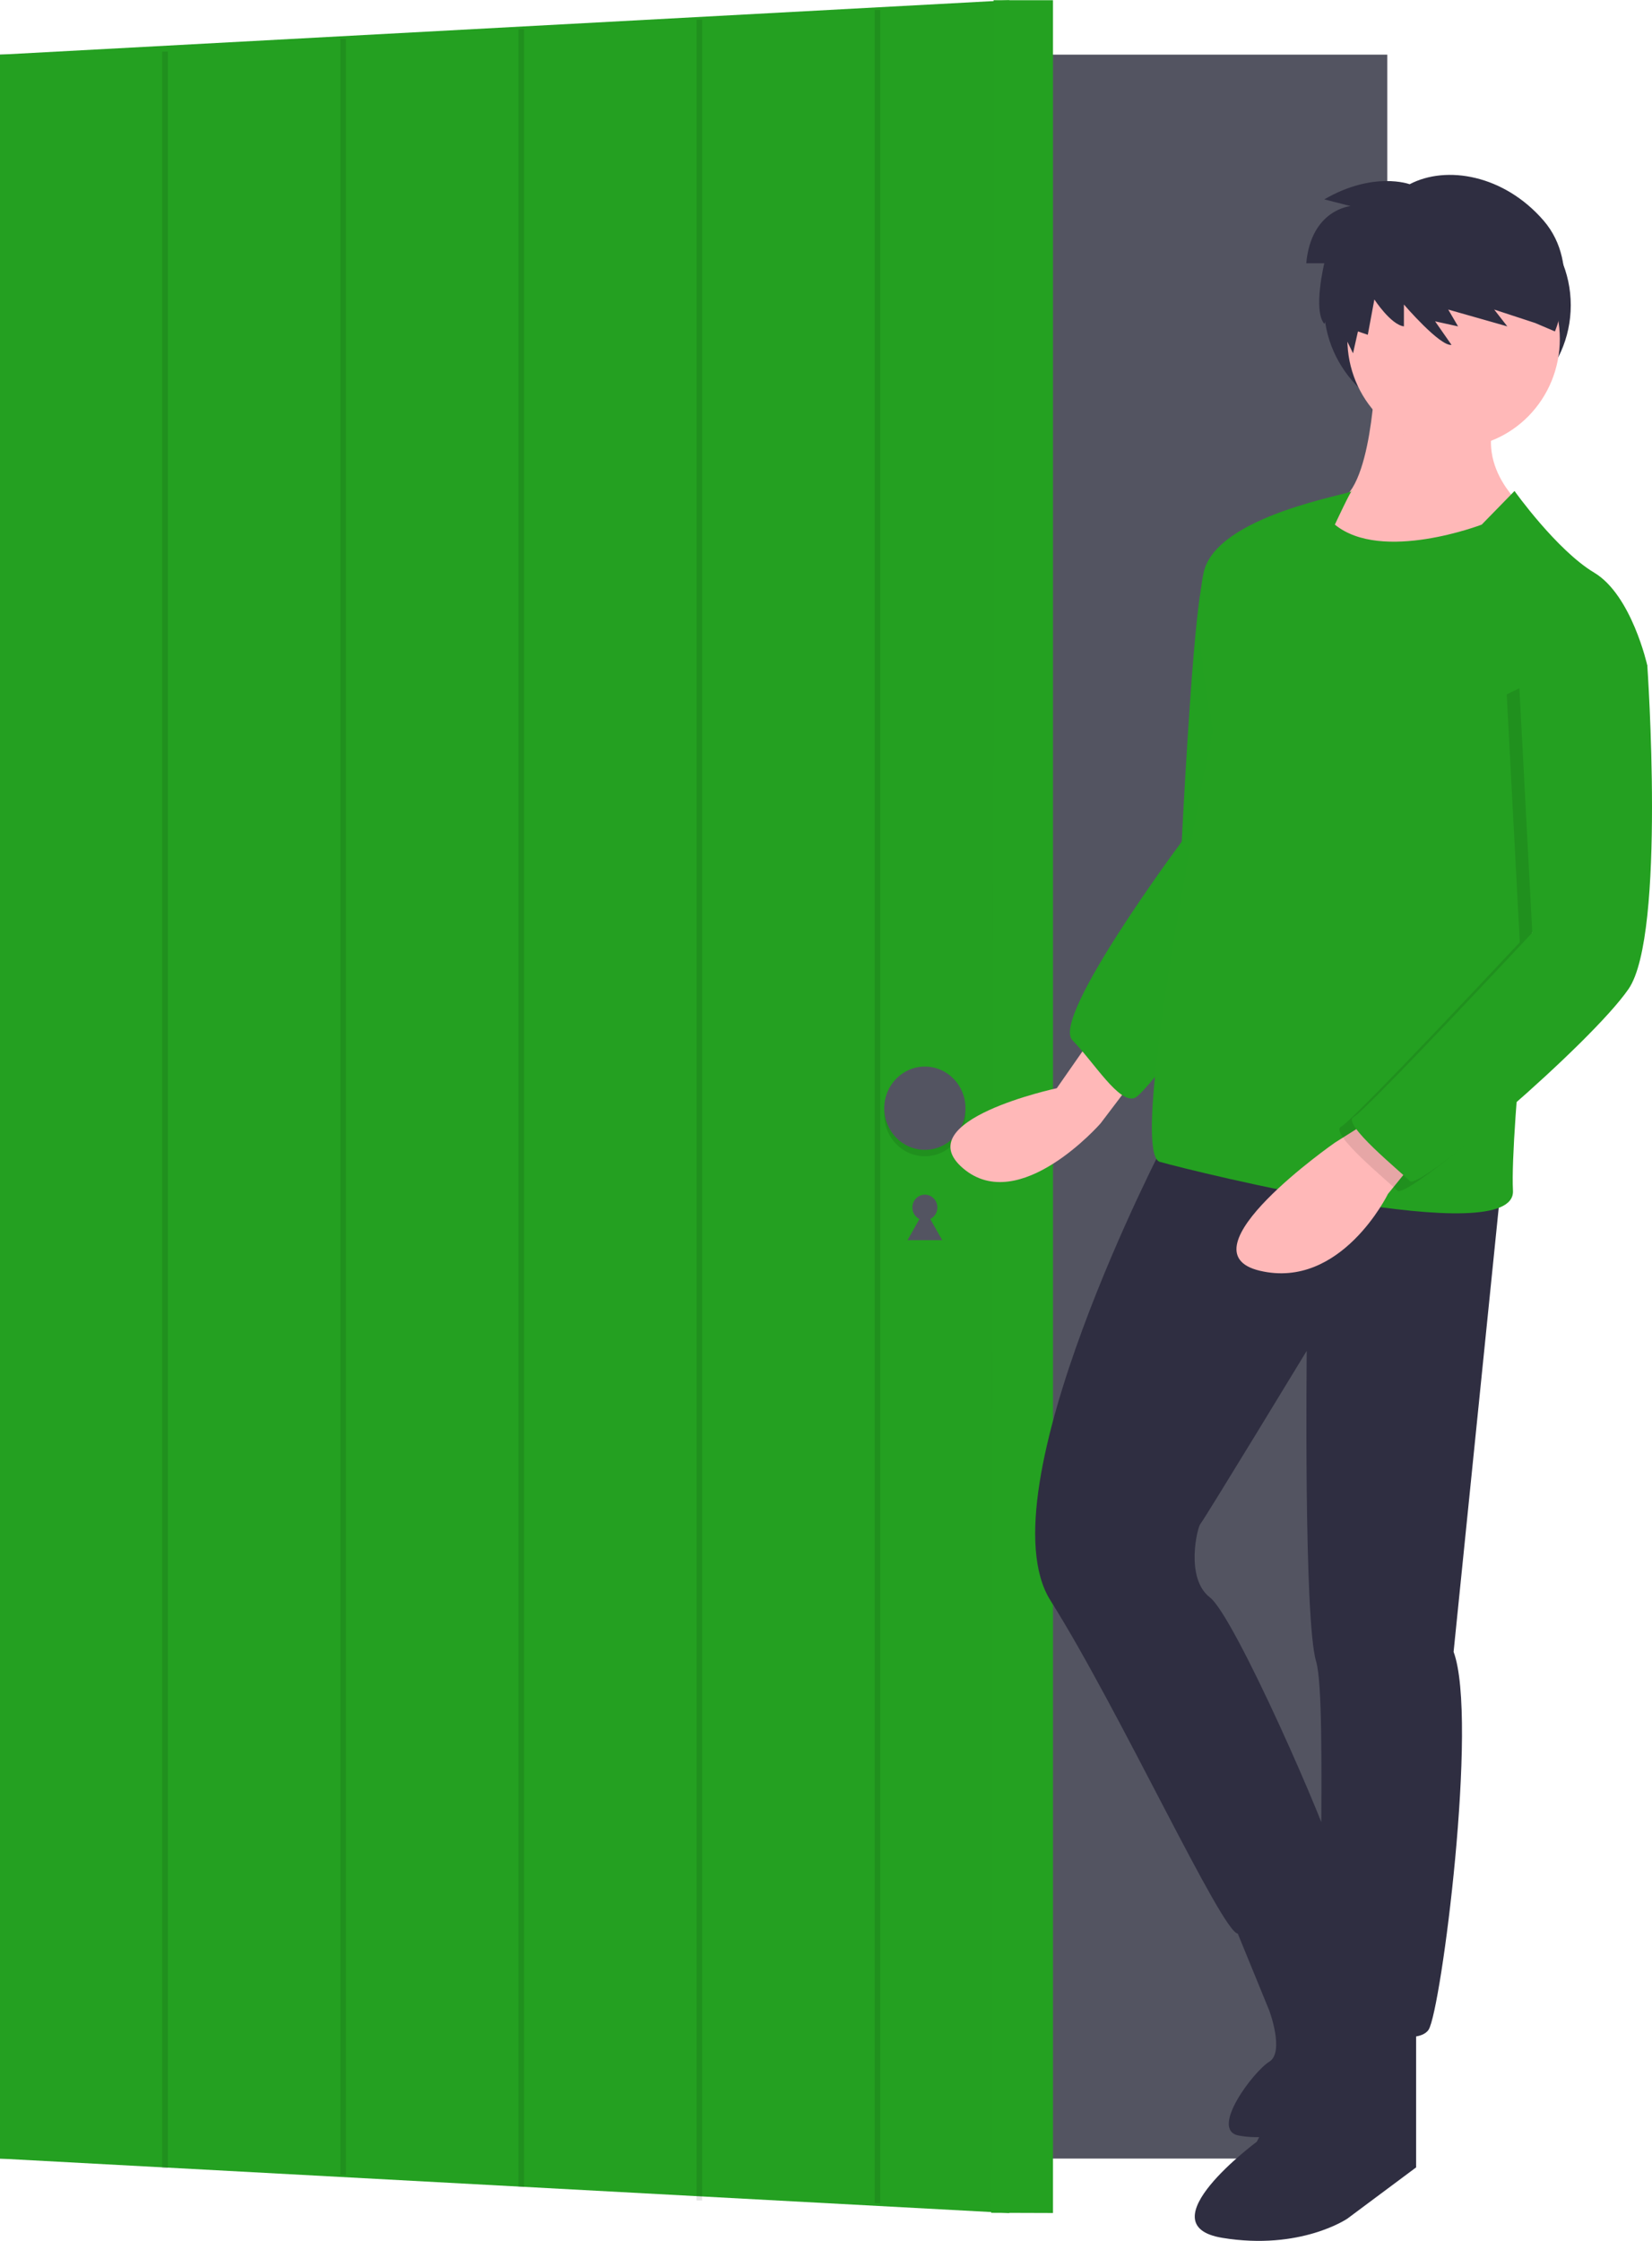 <svg width="590" height="800" viewBox="0 0 590 800" fill="none" xmlns="http://www.w3.org/2000/svg">
<g clip-path="url(#clip0)">
<path d="M495.463 19.508H0V770.614H495.463V19.508Z" fill="#535461"/>
<path d="M360.438 790.054L0 770.619V19.513L360.438 0.078V790.054Z" fill="#24A021"/>
<path d="M330.308 435.646C332.774 435.646 334.772 433.598 334.772 431.073C334.772 428.547 332.774 426.5 330.308 426.5C327.843 426.5 325.845 428.547 325.845 431.073C325.845 433.598 327.843 435.646 330.308 435.646Z" fill="#535461"/>
<path d="M330.309 431.755L333.403 437.246L336.497 442.735H330.309H324.121L327.214 437.246L330.309 431.755Z" fill="#535461"/>
<path d="M376.062 790.048L353.986 789.976L354.86 0.072H376.062V790.048Z" fill="#24A021"/>
<g opacity="0.1">
<path opacity="0.1" d="M376.304 789.976H353.986L355.102 0H376.304V789.976Z" fill="#24A021"/>
</g>
<path opacity="0.1" d="M330.309 412.781C338.32 412.781 344.815 406.127 344.815 397.919C344.815 389.711 338.32 383.057 330.309 383.057C322.297 383.057 315.802 389.711 315.802 397.919C315.802 406.127 322.297 412.781 330.309 412.781Z" fill="black"/>
<path d="M330.309 410.494C338.32 410.494 344.815 403.84 344.815 395.632C344.815 387.424 338.32 380.77 330.309 380.77C322.297 380.77 315.802 387.424 315.802 395.632C315.802 403.84 322.297 410.494 330.309 410.494Z" fill="#535461"/>
<path opacity="0.1" d="M58.942 18.415V774.15" stroke="black" stroke-width="2" stroke-miterlimit="10"/>
<path opacity="0.1" d="M122.549 13.842V776.436" stroke="black" stroke-width="2" stroke-miterlimit="10"/>
<path opacity="0.1" d="M186.155 10.413V780.83" stroke="black" stroke-width="2" stroke-miterlimit="10"/>
<path opacity="0.1" d="M249.762 6.983V785.582" stroke="black" stroke-width="2" stroke-miterlimit="10"/>
<path opacity="0.1" d="M313.368 3.553V786.547" stroke="black" stroke-width="2" stroke-miterlimit="10"/>
<path d="M516.908 151.277C541.252 151.277 560.987 132.339 560.987 108.977C560.987 85.616 541.252 66.677 516.908 66.677C492.565 66.677 472.83 85.616 472.83 108.977C472.83 132.339 492.565 151.277 516.908 151.277Z" fill="#2F2E41"/>
<path d="M388.578 372.493L377.419 388.499C377.419 388.499 323.855 399.931 343.941 417.079C364.028 434.228 393.042 401.074 393.042 401.074L408.664 380.496L388.578 372.493Z" fill="#FFB8B8"/>
<path d="M446.606 190.719C446.606 190.719 432.099 190.719 428.752 211.297C425.404 231.875 422.056 300.469 422.056 300.469C422.056 300.469 375.188 363.347 382.999 371.35C390.811 379.353 399.738 394.215 405.317 391.928C410.897 389.642 458.881 322.191 458.881 322.191L446.606 190.719Z" fill="#24A021"/>
<path opacity="0.1" d="M446.606 190.719C446.606 190.719 432.099 190.719 428.752 211.297C425.404 231.875 422.056 300.469 422.056 300.469C422.056 300.469 375.188 363.347 382.999 371.35C390.811 379.353 399.738 394.215 405.317 391.928C410.897 389.642 458.881 322.191 458.881 322.191L446.606 190.719Z" fill="#24A021"/>
<path d="M491.243 132.414C491.243 132.414 490.127 177 476.736 179.286C463.345 181.573 467.809 196.435 467.809 196.435C467.809 196.435 511.329 222.729 540.343 196.435L545.922 182.716C545.922 182.716 525.836 167.854 534.763 147.276L491.243 132.414Z" fill="#FFB8B8"/>
<path d="M416.476 406.79C416.476 406.79 350.638 532.546 375.188 571.416C399.738 610.286 436.563 690.313 442.142 690.313C447.722 690.313 478.967 674.307 476.735 664.018C474.504 653.729 441.026 577.132 432.099 570.273C423.172 563.414 427.635 545.122 428.751 543.979C429.867 542.835 466.692 482.244 466.692 482.244C466.692 482.244 465.576 578.276 470.04 593.138C474.504 608 468.924 714.321 474.504 718.894C480.083 723.467 505.749 731.469 510.213 724.61C514.676 717.75 528.067 613.716 519.14 589.708L535.879 425.082L416.476 406.79Z" fill="#2F2E41"/>
<path d="M476.734 712.034L448.837 764.623C448.837 764.623 408.664 794.347 436.562 798.92C464.459 803.493 481.198 792.061 481.198 792.061L505.748 773.769V721.18L476.734 712.034Z" fill="#2F2E41"/>
<path d="M438.795 682.31L453.302 717.751C453.302 717.751 458.881 732.613 453.302 736.042C447.722 739.472 432.099 760.05 442.143 762.337C444.163 762.742 446.216 762.951 448.275 762.961C456.638 763.106 464.943 761.515 472.69 758.285C480.437 755.055 487.467 750.253 493.355 744.167L502.402 734.899C502.402 734.899 471.413 661.791 471.843 662.333C472.272 662.875 438.795 682.31 438.795 682.31Z" fill="#2F2E41"/>
<path d="M519.14 159.851C540.094 159.851 557.081 142.448 557.081 120.981C557.081 99.514 540.094 82.111 519.14 82.111C498.186 82.111 481.199 99.514 481.199 120.981C481.199 142.448 498.186 159.851 519.14 159.851Z" fill="#FFB8B8"/>
<path d="M540.9 175.285L529.183 187.289C529.183 187.289 493.474 201.008 476.735 187.289C476.735 187.289 482.873 174.142 482.873 175.285C482.873 176.428 434.331 183.859 429.867 204.437C425.403 225.016 433.215 260.456 433.215 260.456C433.215 260.456 401.969 411.363 414.244 414.793C426.519 418.223 541.458 446.804 540.342 425.082C539.226 403.361 549.269 314.188 549.269 314.188L588.326 237.591C588.326 237.591 582.746 212.44 569.356 204.437C555.965 196.435 540.9 175.285 540.9 175.285Z" fill="#24A021"/>
<path d="M491.242 398.788L476.735 407.934C476.735 407.934 420.94 446.804 449.954 453.663C478.967 460.522 495.706 426.225 495.706 426.225L506.865 412.506L491.242 398.788Z" fill="#FFB8B8"/>
<path opacity="0.1" d="M573.819 230.732L583.862 241.021C583.862 241.021 590.558 337.053 577.167 356.488C563.776 375.923 502.401 428.512 499.053 425.082C495.706 421.652 474.503 404.504 478.967 402.217C483.431 399.931 542.778 336.402 542.778 336.402L538.11 247.88L573.819 230.732Z" fill="black"/>
<path d="M578.283 227.302L588.326 237.591C588.326 237.591 595.022 333.623 581.631 353.058C568.24 372.493 506.865 425.082 503.517 421.652C500.17 418.223 478.967 401.074 483.431 398.788C487.895 396.501 547.242 332.972 547.242 332.972L542.574 244.451L578.283 227.302Z" fill="#24A021"/>
<path d="M503.448 65.769C503.448 65.769 490.551 60.964 472.964 71.174L482.344 73.576C482.344 73.576 468.274 74.778 466.516 93.996H472.964C472.964 93.996 468.861 110.813 472.964 115.618L475.602 110.513L483.223 126.128L484.982 118.32L488.499 119.521L490.844 106.909C490.844 106.909 496.707 115.918 501.396 116.519V108.711C501.396 108.711 514.294 123.726 518.397 123.125L512.535 114.717L520.742 116.518L517.225 110.513L538.329 116.518L533.639 110.513L548.295 115.317L555.33 118.32C555.33 118.32 565.296 94.897 551.226 78.681C537.157 62.465 516.638 58.862 503.448 65.769Z" fill="#2F2E41"/>
</g>
<defs>
<clipPath id="clip0">
<rect width="590" height="800" fill="white"/>
</clipPath>
</defs>
</svg>

